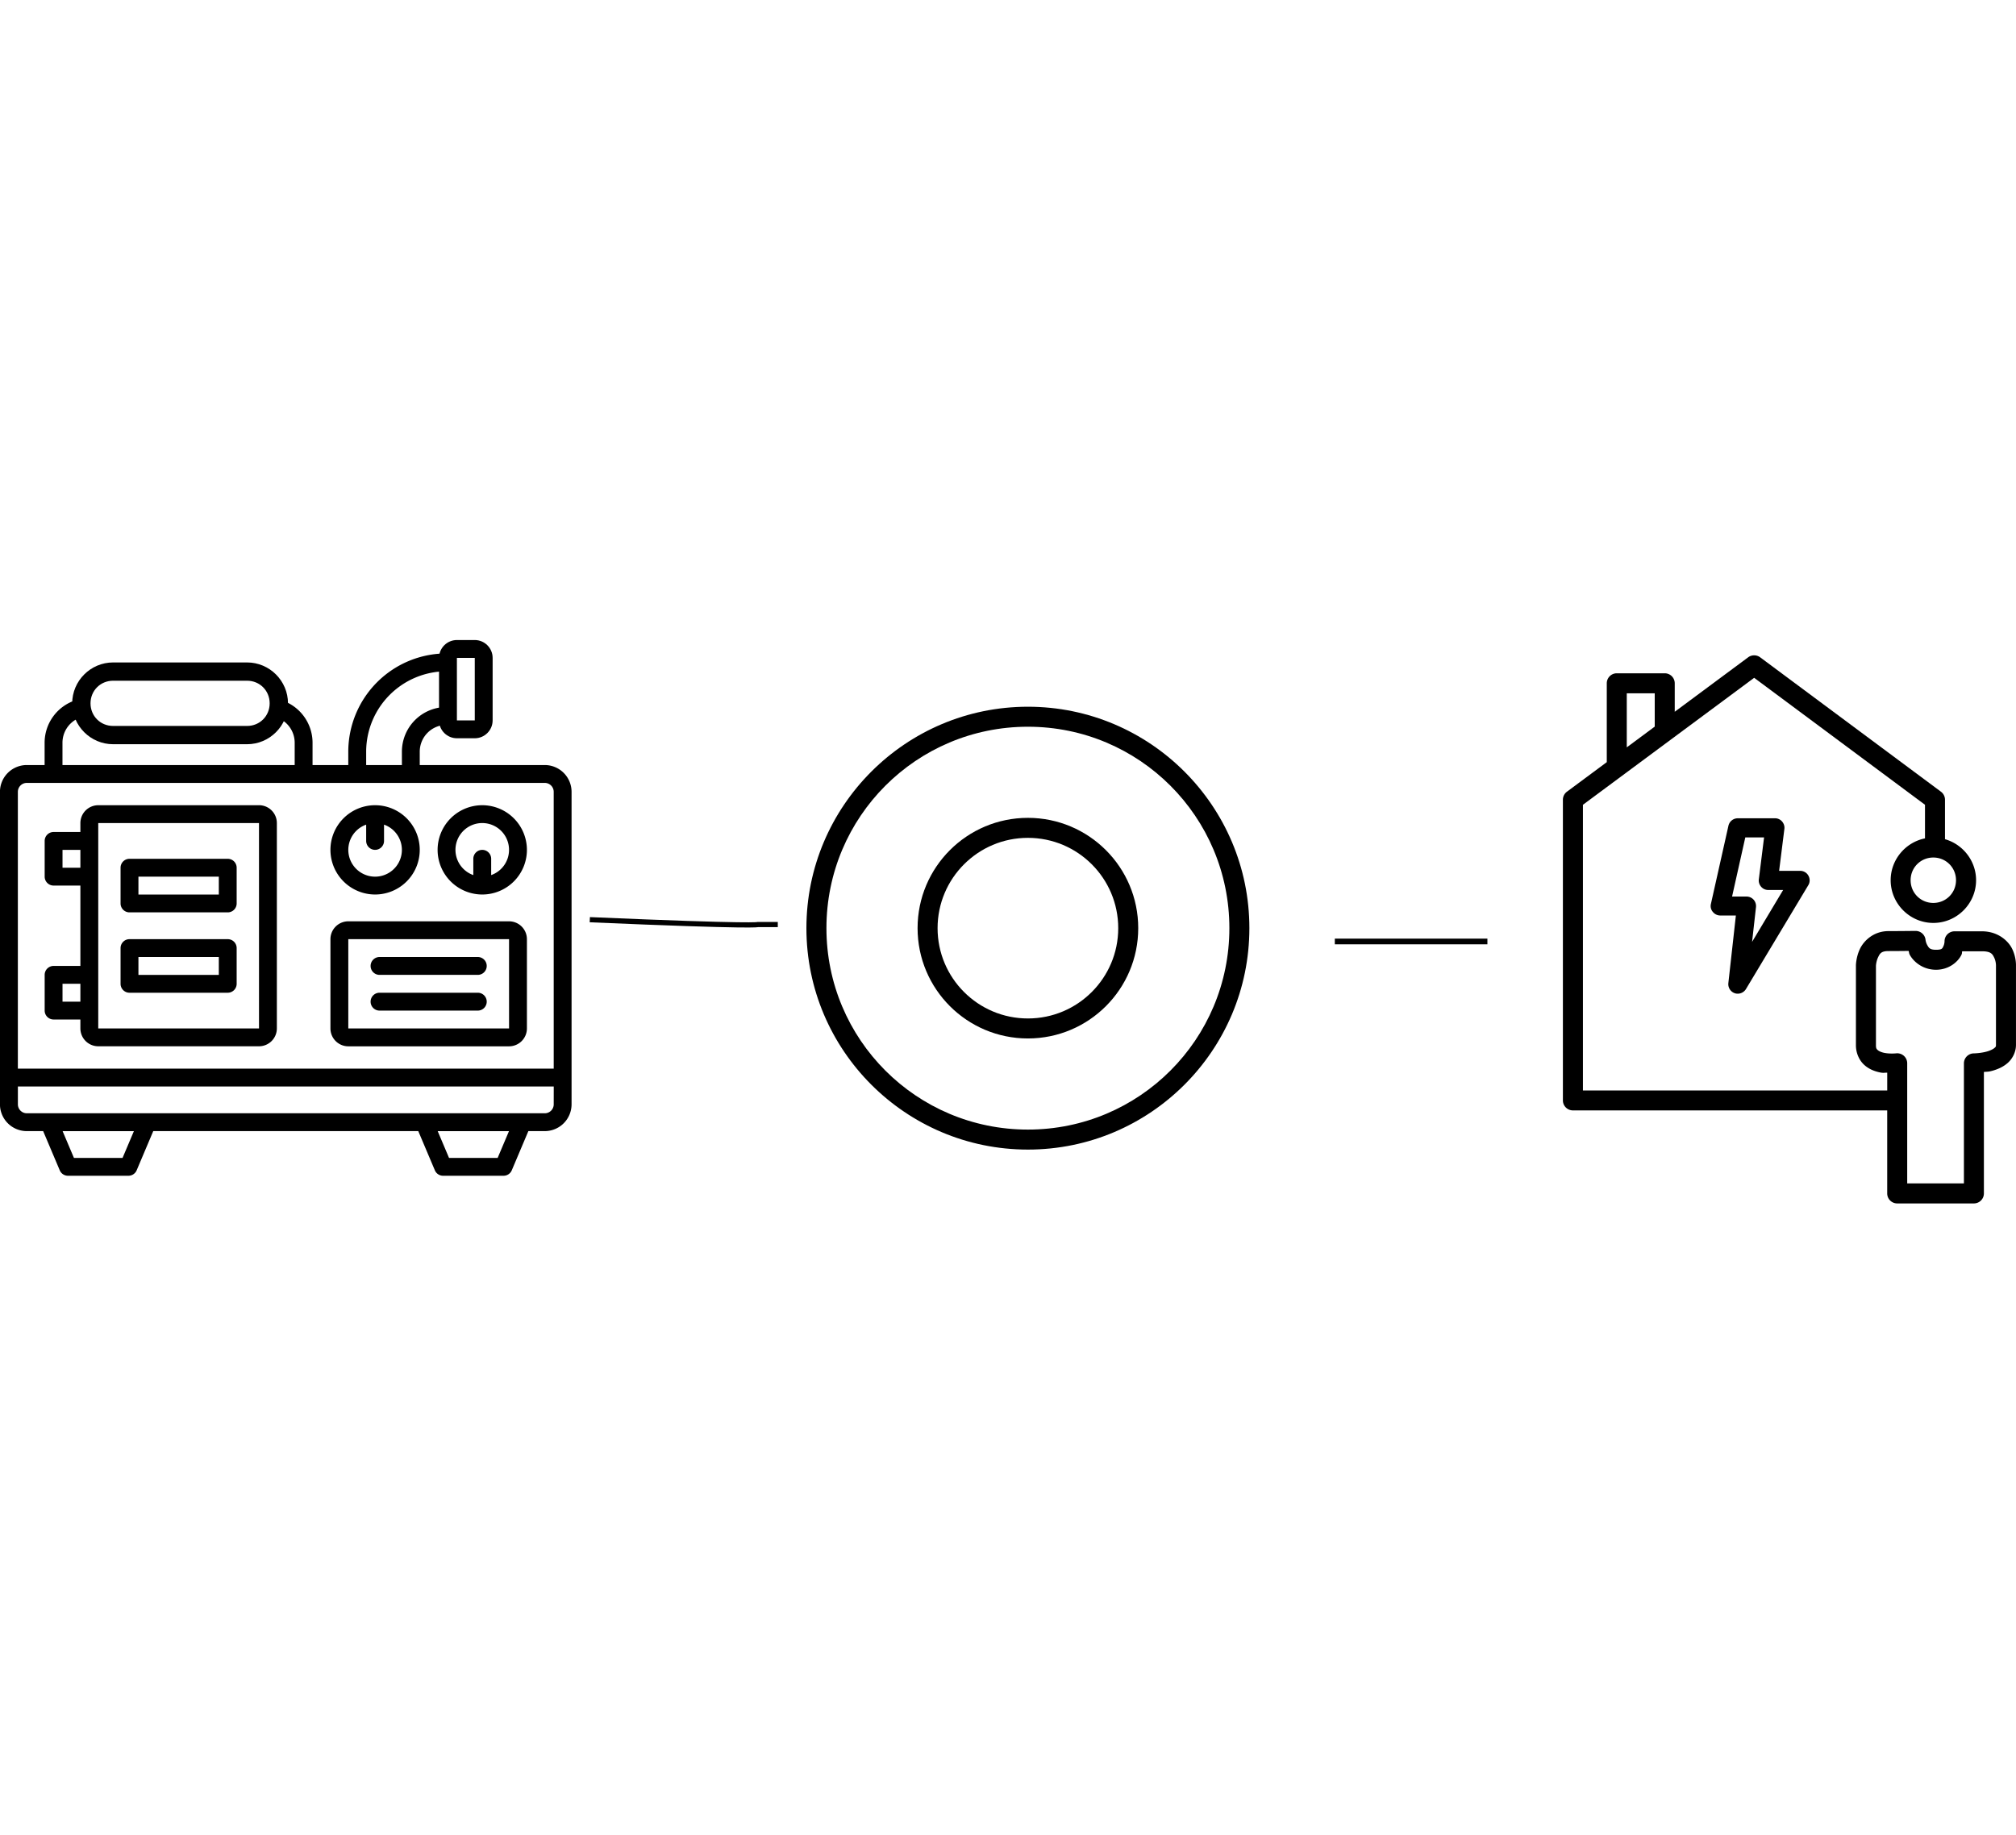 <?xml version="1.0" encoding="UTF-8" standalone="no"?>
<svg
   xmlns:dc="http://purl.org/dc/elements/1.1/"
   xmlns:cc="http://creativecommons.org/ns#"
   xmlns:rdf="http://www.w3.org/1999/02/22-rdf-syntax-ns#"
   xmlns:svg="http://www.w3.org/2000/svg"
   xmlns="http://www.w3.org/2000/svg"
   xmlns:sodipodi="http://sodipodi.sourceforge.net/DTD/sodipodi-0.dtd"
   xmlns:inkscape="http://www.inkscape.org/namespaces/inkscape"
   id="svg17967"
   version="1.1"
   viewBox="0 0 93.321 84.96"
   height="84.96mm"
   width="93.321mm"
   sodipodi:docname="D_case.svg"
   inkscape:version="0.92.5 (2060ec1f9f, 2020-04-08)">
  <sodipodi:namedview
     pagecolor="#ffffff"
     bordercolor="#666666"
     borderopacity="1"
     objecttolerance="10"
     gridtolerance="10"
     guidetolerance="10"
     inkscape:pageopacity="0"
     inkscape:pageshadow="2"
     inkscape:window-width="1920"
     inkscape:window-height="1028"
     id="namedview8"
     showgrid="false"
     inkscape:zoom="2.3599999"
     inkscape:cx="124.94078"
     inkscape:cy="169.91525"
     inkscape:window-x="0"
     inkscape:window-y="0"
     inkscape:window-maximized="1"
     inkscape:current-layer="svg17967"
     fit-margin-top="0"
     fit-margin-left="0"
     fit-margin-right="0"
     fit-margin-bottom="0"
     showguides="false" />
  <defs
     id="defs17961" />
  <path
     inkscape:connector-curvature="0"
     style="color:#000000;font-style:normal;font-variant:normal;font-weight:normal;font-stretch:normal;font-size:medium;line-height:normal;font-family:sans-serif;font-variant-ligatures:normal;font-variant-position:normal;font-variant-caps:normal;font-variant-numeric:normal;font-variant-alternates:normal;font-feature-settings:normal;text-indent:0;text-align:start;text-decoration:none;text-decoration-line:none;text-decoration-style:solid;text-decoration-color:#000000;letter-spacing:normal;word-spacing:normal;text-transform:none;writing-mode:lr-tb;direction:ltr;text-orientation:mixed;dominant-baseline:auto;baseline-shift:baseline;text-anchor:start;white-space:normal;shape-padding:0;clip-rule:nonzero;display:inline;overflow:visible;visibility:visible;opacity:1;isolation:auto;mix-blend-mode:normal;color-interpolation:sRGB;color-interpolation-filters:linearRGB;solid-color:#000000;solid-opacity:1;vector-effect:none;fill:#000000;fill-opacity:1;fill-rule:nonzero;stroke:none;stroke-width:0.926;stroke-linecap:round;stroke-linejoin:round;stroke-miterlimit:4;stroke-dasharray:none;stroke-dashoffset:0;stroke-opacity:1;paint-order:normal;color-rendering:auto;image-rendering:auto;shape-rendering:auto;text-rendering:auto;enable-background:accumulate"
     d="m 81.218,30.342 a 0.463,0.463 0 0 0 -0.294,0.09 l -3.4,2.522 v -1.317 a 0.463,0.463 0 0 0 -0.463,-0.464 h -2.22 a 0.463,0.463 0 0 0 -0.463,0.464 v 3.65 l -1.843,1.367 a 0.463,0.463 0 0 0 -0.188,0.372 v 13.921 a 0.463,0.463 0 0 0 0.463,0.464 h 14.549 v 3.844 a 0.463,0.463 0 0 0 0.463,0.463 h 3.55 a 0.463,0.463 0 0 0 0.463,-0.463 v -5.624 c 0.158,-0.017 0.198,8.73e-4 0.409,-0.06 0.225,-0.065 0.468,-0.163 0.684,-0.349 0.216,-0.187 0.392,-0.496 0.392,-0.843 v -3.675 c 0,0 0.016,-0.377 -0.175,-0.77 -0.191,-0.393 -0.679,-0.815 -1.398,-0.815 h -1.271 a 0.463,0.463 0 0 0 -0.463,0.474 c 0,0 -0.004,0.115 -0.052,0.214 -0.048,0.099 -0.053,0.167 -0.341,0.167 -0.285,0 -0.332,-0.088 -0.401,-0.207 -0.069,-0.118 -0.084,-0.24 -0.084,-0.24 a 0.463,0.463 0 0 0 -0.467,-0.426 c 0,0 -0.841,0.009 -1.254,0.009 -0.684,0 -1.144,0.449 -1.324,0.838 -0.18,0.389 -0.179,0.759 -0.179,0.759 a 0.463,0.463 0 0 0 0,0.006 v 3.683 c 0,0.364 0.154,0.694 0.375,0.899 0.221,0.205 0.479,0.3 0.711,0.352 0.19,0.043 0.213,0.015 0.363,0.018 v 0.822 H 73.274 V 37.261 l 7.927,-5.879 7.907,5.878 v 1.556 c -0.903,0.182 -1.589,0.984 -1.589,1.938 0,1.086 0.89,1.977 1.977,1.977 1.086,0 1.977,-0.891 1.977,-1.977 0,-0.9 -0.612,-1.663 -1.439,-1.9 v -1.827 a 0.463,0.463 0 0 0 -0.186,-0.371 l -8.37,-6.223 a 0.463,0.463 0 0 0 -0.258,-0.091 z m -5.914,1.758 h 1.294 v 1.542 l -1.294,0.96 z m 5.138,5.786 c -0.207,0 -0.384,0.141 -0.432,0.344 l -0.811,3.62 c -0.031,0.132 -3.43e-4,0.269 0.088,0.37 0.084,0.106 0.212,0.167 0.344,0.167 h 0.723 l -0.348,3.131 c -0.022,0.207 0.102,0.401 0.296,0.467 0.049,0.018 0.093,0.022 0.141,0.022 0.15,0 0.296,-0.079 0.379,-0.216 l 2.884,-4.806 c 0.084,-0.137 0.084,-0.304 0.004,-0.445 -0.079,-0.141 -0.225,-0.221 -0.383,-0.221 h -0.971 l 0.243,-1.936 c 0.018,-0.123 -0.022,-0.251 -0.106,-0.348 -0.084,-0.097 -0.203,-0.15 -0.331,-0.15 z m 0.348,0.886 h 0.869 l -0.242,1.936 c -0.018,0.123 0.022,0.251 0.106,0.348 0.084,0.097 0.203,0.15 0.331,0.15 h 0.688 l -1.438,2.403 0.181,-1.61 c 0.013,-0.123 -0.026,-0.251 -0.11,-0.344 -0.084,-0.093 -0.203,-0.146 -0.331,-0.146 h -0.666 z m 8.703,0.931 c 0.586,0 1.051,0.465 1.051,1.051 0,0.586 -0.465,1.051 -1.051,1.051 -0.586,0 -1.05,-0.465 -1.05,-1.051 0,-0.586 0.464,-1.051 1.05,-1.051 z m -1.142,4.325 c 0.03,0.091 0.007,0.101 0.067,0.204 0.185,0.319 0.61,0.667 1.202,0.667 0.589,0 1.013,-0.359 1.173,-0.687 0.042,-0.086 0.017,-0.089 0.038,-0.168 h 0.915 c 0.419,0 0.487,0.132 0.566,0.295 0.079,0.163 0.082,0.341 0.082,0.341 a 0.463,0.463 0 0 0 0,0.011 v 3.687 c 0,0.079 -0.009,0.089 -0.071,0.143 -0.062,0.054 -0.191,0.118 -0.337,0.16 -0.293,0.085 -0.615,0.09 -0.615,0.09 a 0.463,0.463 0 0 0 -0.461,0.463 v 5.557 h -2.625 v -5.562 a 0.463,0.463 0 0 0 -0.52,-0.459 c 0,0 -0.303,0.031 -0.564,-0.028 -0.131,-0.029 -0.235,-0.081 -0.285,-0.128 -0.05,-0.047 -0.078,-0.075 -0.078,-0.22 v -3.677 c 0,0 0.009,-0.201 0.093,-0.382 0.084,-0.181 0.144,-0.301 0.485,-0.301 0.316,0 0.678,-0.004 0.937,-0.007 z"
     id="path1406" />
  <g
     transform="translate(143.782,-151.37)"
     id="layer1-3">
    <path
       inkscape:connector-curvature="0"
       d="m -118.564,186.791 h -5.788 v -0.62 a 1.242,1.242 0 0 1 1.24,-1.24 h 0.428 a 1.655,1.655 0 0 1 -0.014,-0.207 v -0.62 h -0.413 a 2.069,2.069 0 0 0 -2.067,2.067 v 0.62 h -1.654 v -0.62 a 3.725,3.725 0 0 1 3.721,-3.721 h 0.413 v -0.62 a 1.655,1.655 0 0 1 0.014,-0.207 h -0.428 a 4.553,4.553 0 0 0 -4.548,4.548 v 0.62 h -1.654 v -1.034 a 2.07,2.07 0 0 0 -1.473,-1.979 2.137,2.137 0 0 1 -0.043,0.87 1.24,1.24 0 0 1 0.689,1.109 v 1.034 h -10.749 v -1.034 a 1.24,1.24 0 0 1 0.689,-1.109 2.137,2.137 0 0 1 -0.043,-0.87 2.07,2.07 0 0 0 -1.473,1.979 v 1.034 h -0.827 a 1.242,1.242 0 0 0 -1.24,1.24 v 14.469 a 1.242,1.242 0 0 0 1.24,1.24 h 0.76 l 0.768,1.815 a 0.413,0.413 0 0 0 0.381,0.252 h 2.798 a 0.413,0.413 0 0 0 0.381,-0.252 l 0.768,-1.815 h 12.268 l 0.768,1.815 a 0.413,0.413 0 0 0 0.381,0.252 h 2.798 a 0.413,0.413 0 0 0 0.381,-0.252 l 0.768,-1.815 h 0.76 a 1.242,1.242 0 0 0 1.24,-1.24 v -14.469 a 1.242,1.242 0 0 0 -1.24,-1.24 z m -19.545,18.19 h -2.25 l -0.525,-1.24 h 3.3 z m 17.363,0 h -2.25 l -0.525,-1.24 h 3.3 z m 2.596,-2.48 a 0.414,0.414 0 0 1 -0.413,0.413 h -23.978 a 0.414,0.414 0 0 1 -0.413,-0.413 v -0.827 h 24.805 z m 0,-1.654 h -24.805 v -12.816 a 0.414,0.414 0 0 1 0.413,-0.413 h 23.978 a 0.414,0.414 0 0 1 0.413,0.413 z"
       id="path976"
       style="fill:#000000;stroke-width:0.207" />
    <path
       inkscape:connector-curvature="0"
       d="m -131.793,188.651 h -7.441 a 0.828,0.828 0 0 0 -0.827,0.827 v 0.413 h -1.24 a 0.413,0.413 0 0 0 -0.413,0.413 v 1.654 a 0.413,0.413 0 0 0 0.413,0.413 h 1.24 v 3.721 h -1.24 a 0.413,0.413 0 0 0 -0.413,0.413 v 1.654 a 0.413,0.413 0 0 0 0.413,0.413 h 1.24 v 0.413 a 0.828,0.828 0 0 0 0.827,0.827 h 7.441 a 0.828,0.828 0 0 0 0.827,-0.827 v -9.508 a 0.828,0.828 0 0 0 -0.827,-0.827 z m -8.268,9.095 h -0.827 v -0.827 h 0.827 z m 0,-6.201 h -0.827 v -0.827 h 0.827 z m 0.827,7.441 v -9.508 h 7.441 l 5e-4,9.508 z"
       id="path978"
       style="fill:#000000;stroke-width:0.207" />
    <path
       inkscape:connector-curvature="0"
       d="m -120.218,194.026 h -7.441 a 0.828,0.828 0 0 0 -0.827,0.827 v 4.134 a 0.828,0.828 0 0 0 0.827,0.827 h 7.441 a 0.828,0.828 0 0 0 0.827,-0.827 v -4.134 a 0.828,0.828 0 0 0 -0.827,-0.827 z m -7.441,4.961 v -4.134 h 7.441 l 4.2e-4,4.134 z"
       id="path980"
       style="fill:#000000;stroke-width:0.207" />
    <path
       inkscape:connector-curvature="0"
       d="m -121.665,195.679 h -4.548 a 0.413,0.413 0 0 0 0,0.827 h 4.548 a 0.413,0.413 0 0 0 0,-0.827 z"
       id="path982"
       style="fill:#000000;stroke-width:0.207" />
    <path
       inkscape:connector-curvature="0"
       d="m -121.665,197.333 h -4.548 a 0.413,0.413 0 0 0 0,0.827 h 4.548 a 0.413,0.413 0 0 0 0,-0.827 z"
       id="path984"
       style="fill:#000000;stroke-width:0.207" />
    <path
       inkscape:connector-curvature="0"
       d="m -133.24,191.132 h -4.548 a 0.413,0.413 0 0 0 -0.413,0.413 v 1.654 a 0.413,0.413 0 0 0 0.413,0.413 h 4.548 a 0.413,0.413 0 0 0 0.413,-0.413 v -1.654 a 0.413,0.413 0 0 0 -0.413,-0.413 z m -0.413,1.654 h -3.721 v -0.827 h 3.721 z"
       id="path988"
       style="fill:#000000;stroke-width:0.207" />
    <path
       inkscape:connector-curvature="0"
       d="m -133.24,194.853 h -4.548 a 0.413,0.413 0 0 0 -0.413,0.413 v 1.654 a 0.413,0.413 0 0 0 0.413,0.413 h 4.548 a 0.413,0.413 0 0 0 0.413,-0.413 v -1.654 a 0.413,0.413 0 0 0 -0.413,-0.413 z m -0.413,1.654 h -3.721 v -0.827 h 3.721 z"
       id="path990"
       style="fill:#000000;stroke-width:0.207" />
    <path
       inkscape:connector-curvature="0"
       d="m -122.632,185.551 h 0.827 c 0.456,-5.3e-4 0.826,-0.37 0.827,-0.827 v -2.894 c -6.1e-4,-0.456 -0.37,-0.826 -0.827,-0.827 h -0.827 c -0.456,5.2e-4 -0.826,0.37 -0.827,0.827 v 2.894 c 5.3e-4,0.456 0.37,0.826 0.827,0.827 z m 0,-3.721 h 0.827 l 4.2e-4,2.894 h -0.827 z"
       id="path992"
       style="fill:#000000;stroke-width:0.207" />
    <path
       inkscape:connector-curvature="0"
       d="m -121.458,188.651 a 2.067,2.067 0 1 0 2.067,2.067 2.069,2.069 0 0 0 -2.067,-2.067 z m 0.413,3.235 v -0.754 a 0.413,0.413 0 0 0 -0.827,0 v 0.754 a 1.24,1.24 0 1 1 0.827,0 z"
       id="path994"
       style="fill:#000000;stroke-width:0.207" />
    <path
       inkscape:connector-curvature="0"
       d="m -126.419,192.785 a 2.067,2.067 0 1 0 -2.067,-2.067 2.069,2.069 0 0 0 2.067,2.067 z m -0.413,-3.235 v 0.754 a 0.413,0.413 0 0 0 0.827,0 v -0.754 a 1.24,1.24 0 1 1 -0.827,0 z"
       id="path996"
       style="fill:#000000;stroke-width:0.207" />
    <path
       inkscape:connector-curvature="0"
       id="rect5388"
       d="m -138.547,182.041 c -1.041,0 -1.893,0.851 -1.893,1.893 0,1.041 0.851,1.893 1.893,1.893 h 6.203 c 1.041,0 1.893,-0.851 1.893,-1.893 0,-1.041 -0.851,-1.893 -1.893,-1.893 z m 0,0.846 h 6.203 c 0.587,0 1.045,0.46 1.045,1.047 0,0.587 -0.458,1.047 -1.045,1.047 h -6.203 c -0.587,0 -1.045,-0.46 -1.045,-1.047 0,-0.587 0.458,-1.047 1.045,-1.047 z"
       style="color:#000000;font-style:normal;font-variant:normal;font-weight:normal;font-stretch:normal;font-size:medium;line-height:normal;font-family:sans-serif;font-variant-ligatures:normal;font-variant-position:normal;font-variant-caps:normal;font-variant-numeric:normal;font-variant-alternates:normal;font-feature-settings:normal;text-indent:0;text-align:start;text-decoration:none;text-decoration-line:none;text-decoration-style:solid;text-decoration-color:#000000;letter-spacing:normal;word-spacing:normal;text-transform:none;writing-mode:lr-tb;direction:ltr;text-orientation:mixed;dominant-baseline:auto;baseline-shift:baseline;text-anchor:start;white-space:normal;shape-padding:0;clip-rule:nonzero;display:inline;overflow:visible;visibility:visible;opacity:1;isolation:auto;mix-blend-mode:normal;color-interpolation:sRGB;color-interpolation-filters:linearRGB;solid-color:#000000;solid-opacity:1;vector-effect:none;fill:#000000;fill-opacity:1;fill-rule:nonzero;stroke:none;stroke-width:0.847;stroke-linecap:round;stroke-linejoin:round;stroke-miterlimit:4;stroke-dasharray:none;stroke-dashoffset:0;stroke-opacity:1;paint-order:normal;color-rendering:auto;image-rendering:auto;shape-rendering:auto;text-rendering:auto;enable-background:accumulate" />
  </g>
  <g
     transform="translate(181.736,-111.662)"
     id="layer1-6">
    <rect
       style="opacity:0;fill:#000000;fill-opacity:1;stroke:none;stroke-width:0.15;stroke-linecap:round;stroke-linejoin:round;stroke-miterlimit:4;stroke-dasharray:none;stroke-dashoffset:0;stroke-opacity:1;paint-order:normal"
       id="rect842"
       width="26.458"
       height="26.458"
       x="-147.222"
       y="141.463"
       ry="0.489" />
    <path
       inkscape:connector-curvature="0"
       id="path1515"
       d="m -134.154,144.383 c -5.657,0 -10.253,4.595 -10.253,10.252 0,5.657 4.596,10.252 10.253,10.252 5.657,0 10.252,-4.595 10.252,-10.252 0,-5.657 -4.595,-10.252 -10.252,-10.252 z m 0,0.926 c 5.156,0 9.326,4.17 9.326,9.326 0,5.156 -4.17,9.326 -9.326,9.326 -5.156,0 -9.326,-4.17 -9.326,-9.326 0,-5.156 4.17,-9.326 9.326,-9.326 z"
       style="color:#000000;font-style:normal;font-variant:normal;font-weight:normal;font-stretch:normal;font-size:medium;line-height:normal;font-family:sans-serif;font-variant-ligatures:normal;font-variant-position:normal;font-variant-caps:normal;font-variant-numeric:normal;font-variant-alternates:normal;font-feature-settings:normal;text-indent:0;text-align:start;text-decoration:none;text-decoration-line:none;text-decoration-style:solid;text-decoration-color:#000000;letter-spacing:normal;word-spacing:normal;text-transform:none;writing-mode:lr-tb;direction:ltr;text-orientation:mixed;dominant-baseline:auto;baseline-shift:baseline;text-anchor:start;white-space:normal;shape-padding:0;clip-rule:nonzero;display:inline;overflow:visible;visibility:visible;opacity:1;isolation:auto;mix-blend-mode:normal;color-interpolation:sRGB;color-interpolation-filters:linearRGB;solid-color:#000000;solid-opacity:1;vector-effect:none;fill:#000000;fill-opacity:1;fill-rule:nonzero;stroke:none;stroke-width:0.926;stroke-linecap:round;stroke-linejoin:round;stroke-miterlimit:4;stroke-dasharray:none;stroke-dashoffset:0;stroke-opacity:1;paint-order:normal;color-rendering:auto;image-rendering:auto;shape-rendering:auto;text-rendering:auto;enable-background:accumulate" />
    <circle
       r="4.644"
       cy="154.635"
       cx="-134.154"
       id="path5640"
       style="opacity:1;fill:none;fill-opacity:1;stroke:#000000;stroke-width:0.926;stroke-linecap:round;stroke-linejoin:round;stroke-miterlimit:4;stroke-dasharray:none;stroke-dashoffset:0;stroke-opacity:1;paint-order:normal" />
  </g>
  <path
     style="fill:none;stroke:#000000;stroke-width:0.24px;stroke-linecap:butt;stroke-linejoin:miter;stroke-opacity:1"
     d="m 27.302,42.581 c 7.776,0.336 7.776,0.224 7.776,0.224 v 0 h 0.926"
     id="path883"
     inkscape:connector-curvature="0" />
  <path
     style="fill:none;stroke:#000000;stroke-width:0.265px;stroke-linecap:butt;stroke-linejoin:miter;stroke-opacity:1"
     d="m 61.789,43.59 c 6.054,0 5.381,0 6.166,0 0.785,0 0.897,0 0.897,0"
     id="path885"
     inkscape:connector-curvature="0" />
</svg>
